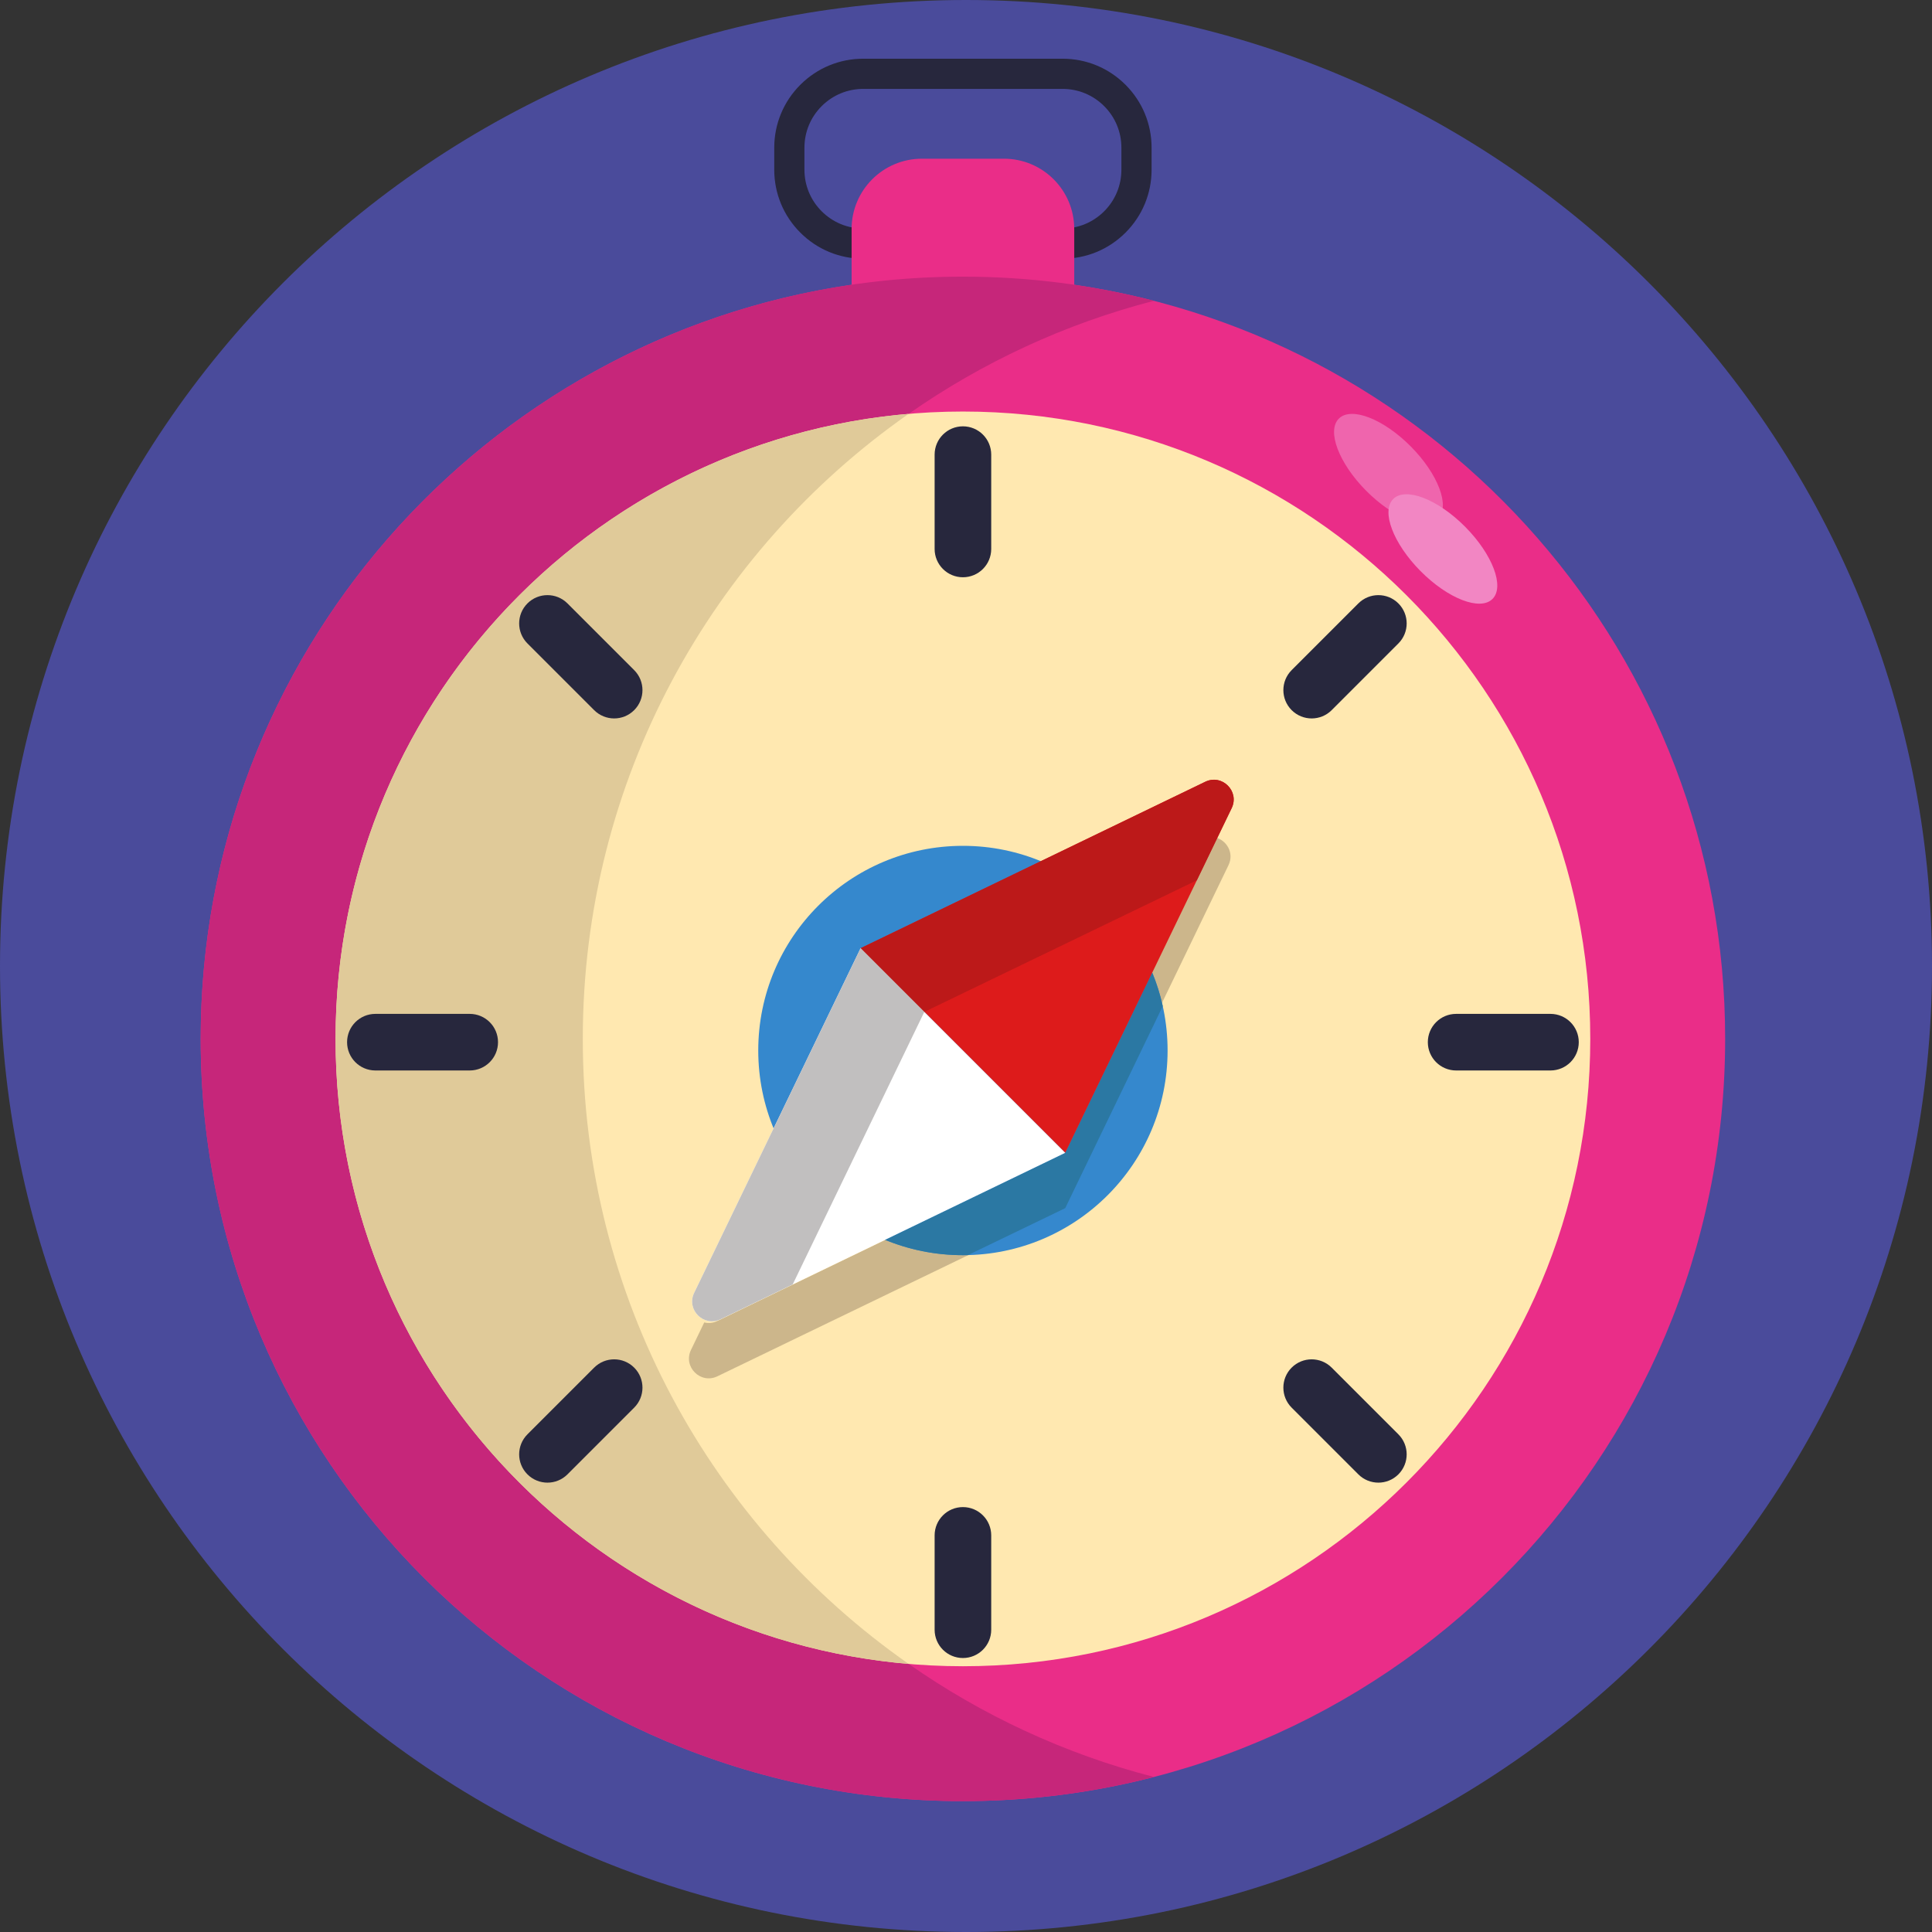 <svg enable-background="new 0 0 512 512" height="512" viewBox="0 0 512 512" width="512" xmlns="http://www.w3.org/2000/svg"><rect x="0" y="0" width="512" height="512" fill="#333333" stroke="none"/><g id="BULINE"><path id="XMLID_2_" d="m512 256c0 70.692-28.654 134.692-74.981 181.019s-110.327 74.981-181.019 74.981-134.692-28.654-181.019-74.981-74.981-110.327-74.981-181.019 28.654-134.692 74.981-181.019 110.327-74.981 181.019-74.981 134.692 28.654 181.019 74.981 74.981 110.327 74.981 181.019z" fill="#4a4b9b"/></g><g id="Icons"><g id="XMLID_850_"><path d="m281.593 68.56h-52.817c-6.302 0-12.226-2.454-16.682-6.91s-6.91-10.38-6.91-16.681v-5.817c0-6.302 2.454-12.226 6.91-16.682 4.457-4.456 10.381-6.91 16.682-6.91h52.817c6.301 0 12.225 2.454 16.682 6.909 4.455 4.456 6.909 10.38 6.909 16.683v5.817c0 6.302-2.454 12.226-6.909 16.681-4.457 4.455-10.38 6.91-16.682 6.91zm-52.818-45c-4.164 0-8.079 1.622-11.025 4.567-2.944 2.944-4.566 6.859-4.566 11.024v5.817c0 4.164 1.622 8.079 4.566 11.024 2.945 2.944 6.86 4.566 11.025 4.566h52.817c4.165 0 8.08-1.622 11.025-4.566 2.944-2.944 4.565-6.859 4.565-11.024v-5.817c0-4.165-1.621-8.081-4.565-11.025-2.946-2.944-6.861-4.566-11.025-4.566z" fill="#27273d"/><path id="XMLID_906_" d="m284.684 75.466v-7.389-7.389c0-5.144-2.085-9.801-5.456-13.172s-8.028-5.456-13.172-5.456h-10.872-10.872c-5.144 0-9.801 2.085-13.172 5.456s-5.456 8.028-5.456 13.172v7.389 7.389c-48.788 7.14-91.913 31.717-122.841 67.202s-49.659 81.877-49.659 132.647c0 55.781 22.61 106.281 59.164 142.836s87.055 59.164 142.836 59.164 106.281-22.61 142.836-59.164 59.164-87.055 59.164-142.836c0-50.77-18.731-97.162-49.659-132.647s-74.053-60.062-122.841-67.202z" fill="#ea2d88"/><path id="XMLID_905_" d="m240.805 440.955c9.72 6.8 20.068 12.765 30.938 17.793 10.87 5.027 22.262 9.117 34.072 12.168-8.09 2.09-16.375 3.69-24.824 4.767s-17.061 1.632-25.806 1.632c-55.78 0-106.28-22.61-142.835-59.165s-59.165-87.055-59.165-142.835 22.61-106.28 59.165-142.835 87.055-59.165 142.835-59.165c8.745 0 17.357.555 25.806 1.633s16.734 2.678 24.824 4.768c-11.815 3.05-23.21 7.14-34.082 12.169s-21.222 10.996-30.947 17.801c-26.1 18.26-47.685 42.532-62.745 70.807s-23.595 60.552-23.595 94.822c0 34.275 8.538 66.558 23.601 94.835 15.063 28.278 36.653 52.55 62.758 70.805z" fill="#c6267a"/><path id="XMLID_904_" d="m88.929 275.315c0 45.91 18.609 87.474 48.695 117.56s71.65 48.695 117.56 48.695 87.474-18.609 117.56-48.695 48.695-71.65 48.695-117.56-18.609-87.474-48.695-117.56-71.65-48.695-117.56-48.695-87.474 18.609-117.56 48.695-48.695 71.65-48.695 117.56z" fill="#ffe8b0"/><path id="XMLID_903_" d="m240.805 440.955c-42.545-3.64-80.515-23.305-107.849-52.932s-44.031-69.218-44.031-112.708c0-43.485 16.695-83.07 44.025-112.695s65.295-49.29 107.835-52.935c-26.1 18.26-47.685 42.532-62.745 70.807s-23.595 60.552-23.595 94.822c0 34.275 8.538 66.558 23.601 94.835 15.064 28.279 36.654 52.551 62.759 70.806z" fill="#e0ca99"/><g fill="#27273d"><path d="m255.184 152.981c-4.143 0-7.5-3.357-7.5-7.5v-25c0-4.143 3.357-7.5 7.5-7.5s7.5 3.357 7.5 7.5v25c0 4.143-3.358 7.5-7.5 7.5z"/><path d="m255.184 439.394c-4.143 0-7.5-3.357-7.5-7.5v-25c0-4.143 3.357-7.5 7.5-7.5s7.5 3.357 7.5 7.5v25c0 4.142-3.358 7.5-7.5 7.5z"/><path d="m410.89 283.688h-25c-4.143 0-7.5-3.357-7.5-7.5s3.357-7.5 7.5-7.5h25c4.143 0 7.5 3.357 7.5 7.5s-3.358 7.5-7.5 7.5z"/><path d="m124.479 283.688h-25c-4.143 0-7.5-3.357-7.5-7.5s3.357-7.5 7.5-7.5h25c4.143 0 7.5 3.357 7.5 7.5s-3.358 7.5-7.5 7.5z"/><path d="m365.284 392.916c-1.919 0-3.839-.732-5.304-2.196l-17.678-17.678c-2.929-2.93-2.929-7.678 0-10.607 2.93-2.928 7.678-2.928 10.607 0l17.678 17.678c2.929 2.93 2.929 7.678 0 10.607-1.464 1.464-3.384 2.196-5.303 2.196z"/><path d="m162.761 190.393c-1.919 0-3.839-.732-5.304-2.196l-17.678-17.678c-2.929-2.93-2.929-7.678 0-10.607 2.93-2.928 7.678-2.928 10.607 0l17.678 17.678c2.929 2.93 2.929 7.678 0 10.607-1.464 1.463-3.384 2.196-5.303 2.196z"/><path d="m347.606 190.393c-1.919 0-3.839-.732-5.304-2.196-2.929-2.93-2.929-7.678 0-10.607l17.678-17.678c2.93-2.928 7.678-2.928 10.607 0 2.929 2.93 2.929 7.678 0 10.607l-17.678 17.678c-1.464 1.463-3.384 2.196-5.303 2.196z"/><path d="m145.083 392.916c-1.919 0-3.839-.732-5.304-2.196-2.929-2.93-2.929-7.678 0-10.607l17.678-17.678c2.93-2.928 7.678-2.928 10.607 0 2.929 2.93 2.929 7.678 0 10.607l-17.678 17.678c-1.464 1.464-3.384 2.196-5.303 2.196z"/></g><path id="XMLID_894_" d="m325.559 229.293-3.835 7.94-3.835 7.94-.78 1.62-.78 1.62-4.515 9.345-4.515 9.345-12.925 26.765-12.925 26.765-12.885 6.22-12.885 6.22-23.225 11.215-23.225 11.215-1.835.89-1.835.89-7.72 3.725-7.72 3.725c-2.235 1.08-4.525.45-5.986-1.009s-2.094-3.746-1.014-5.981l1.755-3.64 1.755-3.64c.545.14 1.12.187 1.707.127.588-.06 1.188-.227 1.783-.517l7.72-3.73 7.72-3.73 1.835-.885 1.835-.885 12.235-5.91 12.235-5.91 23.875-11.53 23.875-11.53 11.53-23.875 11.53-23.875 5.91-12.235 5.91-12.235.885-1.835.885-1.835 1.97-4.08 1.97-4.08c1.5.355 2.777 1.382 3.481 2.73.704 1.347.834 3.015.039 4.65z" fill="#ccb68b"/><path id="XMLID_892_" d="m200.945 278.393c0 14.978 6.071 28.538 15.886 38.353s23.375 15.886 38.353 15.886 28.538-6.071 38.353-15.886 15.886-23.375 15.886-38.353-6.071-28.538-15.886-38.353-23.375-15.886-38.353-15.886-28.538 6.071-38.353 15.886-15.886 23.375-15.886 38.353z" fill="#3588cd"/><path id="XMLID_891_" d="m308.144 266.643-12.925 26.765-12.925 26.765-12.885 6.22-12.885 6.22c-.225.005-.448.01-.67.014s-.445.006-.67.006c-3.655 0-7.225-.36-10.676-1.049s-6.784-1.706-9.964-3.021l23.875-11.53 23.875-11.53 11.53-23.875 11.53-23.875c.59 1.425 1.12 2.88 1.586 4.362.467 1.483.869 2.993 1.204 4.528z" fill="#2b78a3"/><g id="XMLID_853_"><path id="XMLID_890_" d="m319.405 207.175-45.666 22.053-45.666 22.053 13.556 13.556 13.556 13.556 13.556 13.556 13.556 13.556 22.053-45.666 22.053-45.666c1.079-2.235.447-4.523-1.013-5.984-1.461-1.461-3.75-2.093-5.985-1.014z" fill="#dd1b1b"/><path id="XMLID_889_" d="m190.963 349.611 45.666-22.053 45.666-22.053-13.556-13.556-13.556-13.556-13.556-13.556-13.556-13.556-22.053 45.666-22.053 45.666c-1.079 2.235-.447 4.524 1.013 5.984 1.461 1.462 3.75 2.094 5.985 1.014z" fill="#fff"/><path id="XMLID_855_" d="m317.172 233.286-36.109 17.438-36.109 17.438-8.44-8.44-8.44-8.44 45.665-22.052 45.665-22.052c2.235-1.079 4.525-.448 5.985 1.013 1.46 1.46 2.092 3.75 1.013 5.985l-4.614 9.555z" fill="#bc1919"/><path id="XMLID_854_" d="m210.077 340.381-9.556 4.614-9.556 4.614c-2.235 1.079-4.525.448-5.985-1.013-1.46-1.46-2.092-3.75-1.013-5.985l22.052-45.665 22.052-45.665 8.44 8.44 8.44 8.44-17.438 36.109z" fill="#c1bfbf"/></g><path id="XMLID_852_" d="m373.875 118.315c3.63 3.66 6.254 7.63 7.562 11.09s1.3 6.411-.334 8.031-4.584 1.604-8.034.268c-3.449-1.336-7.398-3.993-11.028-7.653s-6.254-7.63-7.562-11.09-1.3-6.411.334-8.031 4.584-1.604 8.034-.268c3.449 1.337 7.398 3.993 11.028 7.653z" fill="#ef65ad"/><path id="XMLID_851_" d="m388.294 139.613c3.63 3.66 6.254 7.63 7.562 11.09s1.3 6.411-.334 8.031-4.584 1.604-8.034.268-7.398-3.993-11.028-7.653-6.254-7.63-7.562-11.09-1.3-6.411.334-8.031 4.584-1.604 8.034-.268 7.398 3.994 11.028 7.653z" fill="#f286c3"/></g></g></svg>